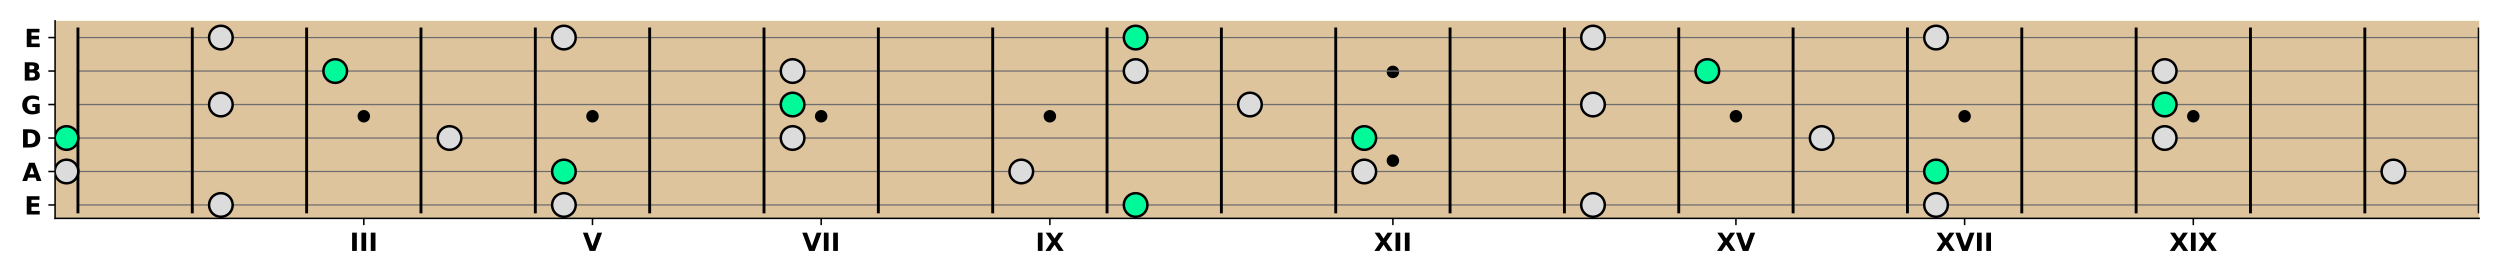 <?xml version="1.0" encoding="utf-8" standalone="no"?>
<!DOCTYPE svg PUBLIC "-//W3C//DTD SVG 1.1//EN"
  "http://www.w3.org/Graphics/SVG/1.1/DTD/svg11.dtd">
<!-- Created with matplotlib (https://matplotlib.org/) -->
<svg height="144pt" version="1.1" viewBox="0 0 1296 144" width="1296pt" xmlns="http://www.w3.org/2000/svg" xmlns:xlink="http://www.w3.org/1999/xlink">
 <defs>
  <style type="text/css">*{stroke-linecap:butt;stroke-linejoin:round;}</style>
 </defs>
 <g id="figure_1">
  <g id="patch_1">
   <path d="M 0 144 
L 1296 144 
L 1296 0 
L 0 0 
z
" style="fill:none;"/>
  </g>
  <g id="axes_1">
   <g id="patch_2">
    <path d="M 28.55 113.2 
L 1285.2 113.2 
L 1285.2 10.8 
L 28.55 10.8 
z
" style="fill:#dec49d;"/>
   </g>
   <g id="PathCollection_1">
    <defs>
     <path d="M 0 2.739 
C 0.726 2.739 1.423 2.45 1.936 1.936 
C 2.45 1.423 2.739 0.726 2.739 0 
C 2.739 -0.726 2.45 -1.423 1.936 -1.936 
C 1.423 -2.45 0.726 -2.739 0 -2.739 
C -0.726 -2.739 -1.423 -2.45 -1.936 -1.936 
C -2.45 -1.423 -2.739 -0.726 -2.739 0 
C -2.739 0.726 -2.45 1.423 -1.936 1.936 
C -1.423 2.45 -0.726 2.739 0 2.739 
z
" id="m096690d84c" style="stroke:#000000;"/>
    </defs>
    <g clip-path="url(#p97cf91e60a)">
     <use style="stroke:#000000;" x="188.595" xlink:href="#m096690d84c" y="60.264"/>
    </g>
   </g>
   <g id="PathCollection_2">
    <g clip-path="url(#p97cf91e60a)">
     <use style="stroke:#000000;" x="307.147" xlink:href="#m096690d84c" y="60.264"/>
    </g>
   </g>
   <g id="PathCollection_3">
    <g clip-path="url(#p97cf91e60a)">
     <use style="stroke:#000000;" x="425.699" xlink:href="#m096690d84c" y="60.264"/>
    </g>
   </g>
   <g id="PathCollection_4">
    <g clip-path="url(#p97cf91e60a)">
     <use style="stroke:#000000;" x="544.251" xlink:href="#m096690d84c" y="60.264"/>
    </g>
   </g>
   <g id="PathCollection_5">
    <g clip-path="url(#p97cf91e60a)">
     <use style="stroke:#000000;" x="722.079" xlink:href="#m096690d84c" y="83.261"/>
    </g>
   </g>
   <g id="PathCollection_6">
    <g clip-path="url(#p97cf91e60a)">
     <use style="stroke:#000000;" x="722.079" xlink:href="#m096690d84c" y="37.268"/>
    </g>
   </g>
   <g id="PathCollection_7">
    <g clip-path="url(#p97cf91e60a)">
     <use style="stroke:#000000;" x="899.906" xlink:href="#m096690d84c" y="60.264"/>
    </g>
   </g>
   <g id="PathCollection_8">
    <g clip-path="url(#p97cf91e60a)">
     <use style="stroke:#000000;" x="1018.458" xlink:href="#m096690d84c" y="60.264"/>
    </g>
   </g>
   <g id="PathCollection_9">
    <g clip-path="url(#p97cf91e60a)">
     <use style="stroke:#000000;" x="1137.01" xlink:href="#m096690d84c" y="60.264"/>
    </g>
   </g>
   <g id="matplotlib.axis_1">
    <g id="xtick_1">
     <g id="line2d_1">
      <defs>
       <path d="M 0 0 
L 0 3.5 
" id="mede15431c8" style="stroke:#000000;stroke-width:0.8;"/>
      </defs>
      <g>
       <use style="stroke:#000000;stroke-width:0.8;" x="188.595" xlink:href="#mede15431c8" y="113.2"/>
      </g>
     </g>
     <g id="text_1">
      <!-- III -->
      <g transform="translate(181.34 130.078)scale(0.13 -0.13)">
       <defs>
        <path d="M 9.188 72.906 
L 27.984 72.906 
L 27.984 0 
L 9.188 0 
z
" id="DejaVuSans-Bold-73"/>
       </defs>
       <use xlink:href="#DejaVuSans-Bold-73"/>
       <use x="37.207" xlink:href="#DejaVuSans-Bold-73"/>
       <use x="74.414" xlink:href="#DejaVuSans-Bold-73"/>
      </g>
     </g>
    </g>
    <g id="xtick_2">
     <g id="line2d_2">
      <g>
       <use style="stroke:#000000;stroke-width:0.8;" x="307.147" xlink:href="#mede15431c8" y="113.2"/>
      </g>
     </g>
     <g id="text_2">
      <!-- V -->
      <g transform="translate(302.117 130.078)scale(0.13 -0.13)">
       <defs>
        <path d="M 0.484 72.906 
L 19.391 72.906 
L 38.719 19.094 
L 58.016 72.906 
L 76.906 72.906 
L 49.906 0 
L 27.484 0 
z
" id="DejaVuSans-Bold-86"/>
       </defs>
       <use xlink:href="#DejaVuSans-Bold-86"/>
      </g>
     </g>
    </g>
    <g id="xtick_3">
     <g id="line2d_3">
      <g>
       <use style="stroke:#000000;stroke-width:0.8;" x="425.699" xlink:href="#mede15431c8" y="113.2"/>
      </g>
     </g>
     <g id="text_3">
      <!-- VII -->
      <g transform="translate(415.832 130.078)scale(0.13 -0.13)">
       <use xlink:href="#DejaVuSans-Bold-86"/>
       <use x="77.393" xlink:href="#DejaVuSans-Bold-73"/>
       <use x="114.6" xlink:href="#DejaVuSans-Bold-73"/>
      </g>
     </g>
    </g>
    <g id="xtick_4">
     <g id="line2d_4">
      <g>
       <use style="stroke:#000000;stroke-width:0.8;" x="544.251" xlink:href="#mede15431c8" y="113.2"/>
      </g>
     </g>
     <g id="text_4">
      <!-- IX -->
      <g transform="translate(536.821 130.078)scale(0.13 -0.13)">
       <defs>
        <path d="M 49.812 37.203 
L 75.094 0 
L 55.516 0 
L 38.484 24.906 
L 21.578 0 
L 1.906 0 
L 27.203 37.203 
L 2.875 72.906 
L 22.516 72.906 
L 38.484 49.422 
L 54.391 72.906 
L 74.125 72.906 
z
" id="DejaVuSans-Bold-88"/>
       </defs>
       <use xlink:href="#DejaVuSans-Bold-73"/>
       <use x="37.207" xlink:href="#DejaVuSans-Bold-88"/>
      </g>
     </g>
    </g>
    <g id="xtick_5">
     <g id="line2d_5">
      <g>
       <use style="stroke:#000000;stroke-width:0.8;" x="722.079" xlink:href="#mede15431c8" y="113.2"/>
      </g>
     </g>
     <g id="text_5">
      <!-- XII -->
      <g transform="translate(712.231 130.078)scale(0.13 -0.13)">
       <use xlink:href="#DejaVuSans-Bold-88"/>
       <use x="77.1" xlink:href="#DejaVuSans-Bold-73"/>
       <use x="114.307" xlink:href="#DejaVuSans-Bold-73"/>
      </g>
     </g>
    </g>
    <g id="xtick_6">
     <g id="line2d_6">
      <g>
       <use style="stroke:#000000;stroke-width:0.8;" x="899.906" xlink:href="#mede15431c8" y="113.2"/>
      </g>
     </g>
     <g id="text_6">
      <!-- XV -->
      <g transform="translate(889.865 130.078)scale(0.13 -0.13)">
       <use xlink:href="#DejaVuSans-Bold-88"/>
       <use x="77.1" xlink:href="#DejaVuSans-Bold-86"/>
      </g>
     </g>
    </g>
    <g id="xtick_7">
     <g id="line2d_7">
      <g>
       <use style="stroke:#000000;stroke-width:0.8;" x="1018.458" xlink:href="#mede15431c8" y="113.2"/>
      </g>
     </g>
     <g id="text_7">
      <!-- XVII -->
      <g transform="translate(1003.58 130.078)scale(0.13 -0.13)">
       <use xlink:href="#DejaVuSans-Bold-88"/>
       <use x="77.1" xlink:href="#DejaVuSans-Bold-86"/>
       <use x="154.492" xlink:href="#DejaVuSans-Bold-73"/>
       <use x="191.699" xlink:href="#DejaVuSans-Bold-73"/>
      </g>
     </g>
    </g>
    <g id="xtick_8">
     <g id="line2d_8">
      <g>
       <use style="stroke:#000000;stroke-width:0.8;" x="1137.01" xlink:href="#mede15431c8" y="113.2"/>
      </g>
     </g>
     <g id="text_8">
      <!-- XIX -->
      <g transform="translate(1124.57 130.078)scale(0.13 -0.13)">
       <use xlink:href="#DejaVuSans-Bold-88"/>
       <use x="77.1" xlink:href="#DejaVuSans-Bold-73"/>
       <use x="114.307" xlink:href="#DejaVuSans-Bold-88"/>
      </g>
     </g>
    </g>
   </g>
   <g id="matplotlib.axis_2">
    <g id="ytick_1">
     <g id="line2d_9">
      <defs>
       <path d="M 0 0 
L -3.5 0 
" id="m8a06b30d5a" style="stroke:#000000;stroke-width:0.8;"/>
      </defs>
      <g>
       <use style="stroke:#000000;stroke-width:0.8;" x="28.55" xlink:href="#m8a06b30d5a" y="106.258"/>
      </g>
     </g>
     <g id="text_9">
      <!-- E -->
      <g transform="translate(12.669 111.197)scale(0.13 -0.13)">
       <defs>
        <path d="M 9.188 72.906 
L 59.906 72.906 
L 59.906 58.688 
L 27.984 58.688 
L 27.984 45.125 
L 58.016 45.125 
L 58.016 30.906 
L 27.984 30.906 
L 27.984 14.203 
L 60.984 14.203 
L 60.984 0 
L 9.188 0 
z
" id="DejaVuSans-Bold-69"/>
       </defs>
       <use xlink:href="#DejaVuSans-Bold-69"/>
      </g>
     </g>
    </g>
    <g id="ytick_2">
     <g id="line2d_10">
      <g>
       <use style="stroke:#000000;stroke-width:0.8;" x="28.55" xlink:href="#m8a06b30d5a" y="88.902"/>
      </g>
     </g>
     <g id="text_10">
      <!-- A -->
      <g transform="translate(11.489 93.841)scale(0.13 -0.13)">
       <defs>
        <path d="M 53.422 13.281 
L 24.031 13.281 
L 19.391 0 
L 0.484 0 
L 27.484 72.906 
L 49.906 72.906 
L 76.906 0 
L 58.016 0 
z
M 28.719 26.812 
L 48.688 26.812 
L 38.719 55.812 
z
" id="DejaVuSans-Bold-65"/>
       </defs>
       <use xlink:href="#DejaVuSans-Bold-65"/>
      </g>
     </g>
    </g>
    <g id="ytick_3">
     <g id="line2d_11">
      <g>
       <use style="stroke:#000000;stroke-width:0.8;" x="28.55" xlink:href="#m8a06b30d5a" y="71.546"/>
      </g>
     </g>
     <g id="text_11">
      <!-- D -->
      <g transform="translate(10.758 76.485)scale(0.13 -0.13)">
       <defs>
        <path d="M 27.984 58.688 
L 27.984 14.203 
L 34.719 14.203 
Q 46.234 14.203 52.312 19.922 
Q 58.406 25.641 58.406 36.531 
Q 58.406 47.359 52.344 53.016 
Q 46.297 58.688 34.719 58.688 
z
M 9.188 72.906 
L 29 72.906 
Q 45.609 72.906 53.734 70.531 
Q 61.859 68.172 67.672 62.5 
Q 72.797 57.562 75.281 51.109 
Q 77.781 44.672 77.781 36.531 
Q 77.781 28.266 75.281 21.797 
Q 72.797 15.328 67.672 10.406 
Q 61.812 4.734 53.609 2.359 
Q 45.406 0 29 0 
L 9.188 0 
z
" id="DejaVuSans-Bold-68"/>
       </defs>
       <use xlink:href="#DejaVuSans-Bold-68"/>
      </g>
     </g>
    </g>
    <g id="ytick_4">
     <g id="line2d_12">
      <g>
       <use style="stroke:#000000;stroke-width:0.8;" x="28.55" xlink:href="#m8a06b30d5a" y="54.19"/>
      </g>
     </g>
     <g id="text_12">
      <!-- G -->
      <g transform="translate(10.88 59.129)scale(0.13 -0.13)">
       <defs>
        <path d="M 74.703 5.422 
Q 67.672 2 60.109 0.281 
Q 52.547 -1.422 44.484 -1.422 
Q 26.266 -1.422 15.625 8.766 
Q 4.984 18.953 4.984 36.375 
Q 4.984 54 15.812 64.109 
Q 26.656 74.219 45.516 74.219 
Q 52.781 74.219 59.438 72.844 
Q 66.109 71.484 72.016 68.797 
L 72.016 53.719 
Q 65.922 57.172 59.891 58.875 
Q 53.859 60.594 47.797 60.594 
Q 36.578 60.594 30.5 54.312 
Q 24.422 48.047 24.422 36.375 
Q 24.422 24.812 30.281 18.5 
Q 36.141 12.203 46.922 12.203 
Q 49.859 12.203 52.375 12.562 
Q 54.891 12.938 56.891 13.719 
L 56.891 27.875 
L 45.406 27.875 
L 45.406 40.484 
L 74.703 40.484 
z
" id="DejaVuSans-Bold-71"/>
       </defs>
       <use xlink:href="#DejaVuSans-Bold-71"/>
      </g>
     </g>
    </g>
    <g id="ytick_5">
     <g id="line2d_13">
      <g>
       <use style="stroke:#000000;stroke-width:0.8;" x="28.55" xlink:href="#m8a06b30d5a" y="36.834"/>
      </g>
     </g>
     <g id="text_13">
      <!-- B -->
      <g transform="translate(11.642 41.773)scale(0.13 -0.13)">
       <defs>
        <path d="M 38.375 44.672 
Q 42.828 44.672 45.109 46.625 
Q 47.406 48.578 47.406 52.391 
Q 47.406 56.156 45.109 58.125 
Q 42.828 60.109 38.375 60.109 
L 27.984 60.109 
L 27.984 44.672 
z
M 39.016 12.797 
Q 44.672 12.797 47.531 15.188 
Q 50.391 17.578 50.391 22.406 
Q 50.391 27.156 47.562 29.516 
Q 44.734 31.891 39.016 31.891 
L 27.984 31.891 
L 27.984 12.797 
z
M 56.5 39.016 
Q 62.547 37.25 65.859 32.516 
Q 69.188 27.781 69.188 20.906 
Q 69.188 10.359 62.062 5.172 
Q 54.938 0 40.375 0 
L 9.188 0 
L 9.188 72.906 
L 37.406 72.906 
Q 52.594 72.906 59.406 68.312 
Q 66.219 63.719 66.219 53.609 
Q 66.219 48.297 63.719 44.562 
Q 61.234 40.828 56.5 39.016 
z
" id="DejaVuSans-Bold-66"/>
       </defs>
       <use xlink:href="#DejaVuSans-Bold-66"/>
      </g>
     </g>
    </g>
    <g id="ytick_6">
     <g id="line2d_14">
      <g>
       <use style="stroke:#000000;stroke-width:0.8;" x="28.55" xlink:href="#m8a06b30d5a" y="19.478"/>
      </g>
     </g>
     <g id="text_14">
      <!-- E -->
      <g transform="translate(12.669 24.417)scale(0.13 -0.13)">
       <use xlink:href="#DejaVuSans-Bold-69"/>
      </g>
     </g>
    </g>
   </g>
   <g id="LineCollection_1">
    <path clip-path="url(#p97cf91e60a)" d="M 40.405 106.258 
L 1285.2 106.258 
" style="fill:none;stroke:#6e6e6e;stroke-width:0.66;"/>
   </g>
   <g id="LineCollection_2">
    <path clip-path="url(#p97cf91e60a)" d="M 40.405 88.902 
L 1285.2 88.902 
" style="fill:none;stroke:#6e6e6e;stroke-width:0.66;"/>
   </g>
   <g id="LineCollection_3">
    <path clip-path="url(#p97cf91e60a)" d="M 40.405 71.546 
L 1285.2 71.546 
" style="fill:none;stroke:#6e6e6e;stroke-width:0.66;"/>
   </g>
   <g id="LineCollection_4">
    <path clip-path="url(#p97cf91e60a)" d="M 40.405 54.19 
L 1285.2 54.19 
" style="fill:none;stroke:#6e6e6e;stroke-width:0.66;"/>
   </g>
   <g id="LineCollection_5">
    <path clip-path="url(#p97cf91e60a)" d="M 40.405 36.834 
L 1285.2 36.834 
" style="fill:none;stroke:#6e6e6e;stroke-width:0.66;"/>
   </g>
   <g id="LineCollection_6">
    <path clip-path="url(#p97cf91e60a)" d="M 40.405 19.478 
L 1285.2 19.478 
" style="fill:none;stroke:#6e6e6e;stroke-width:0.66;"/>
   </g>
   <g id="LineCollection_7">
    <path clip-path="url(#p97cf91e60a)" d="M 40.405 110.597 
L 40.405 14.271 
" style="fill:none;stroke:#000000;stroke-width:1.5;"/>
   </g>
   <g id="LineCollection_8">
    <path clip-path="url(#p97cf91e60a)" d="M 99.681 110.597 
L 99.681 14.271 
" style="fill:none;stroke:#000000;stroke-width:1.5;"/>
   </g>
   <g id="LineCollection_9">
    <path clip-path="url(#p97cf91e60a)" d="M 158.957 110.597 
L 158.957 14.271 
" style="fill:none;stroke:#000000;stroke-width:1.5;"/>
   </g>
   <g id="LineCollection_10">
    <path clip-path="url(#p97cf91e60a)" d="M 218.233 110.597 
L 218.233 14.271 
" style="fill:none;stroke:#000000;stroke-width:1.5;"/>
   </g>
   <g id="LineCollection_11">
    <path clip-path="url(#p97cf91e60a)" d="M 277.509 110.597 
L 277.509 14.271 
" style="fill:none;stroke:#000000;stroke-width:1.5;"/>
   </g>
   <g id="LineCollection_12">
    <path clip-path="url(#p97cf91e60a)" d="M 336.785 110.597 
L 336.785 14.271 
" style="fill:none;stroke:#000000;stroke-width:1.5;"/>
   </g>
   <g id="LineCollection_13">
    <path clip-path="url(#p97cf91e60a)" d="M 396.061 110.597 
L 396.061 14.271 
" style="fill:none;stroke:#000000;stroke-width:1.5;"/>
   </g>
   <g id="LineCollection_14">
    <path clip-path="url(#p97cf91e60a)" d="M 455.337 110.597 
L 455.337 14.271 
" style="fill:none;stroke:#000000;stroke-width:1.5;"/>
   </g>
   <g id="LineCollection_15">
    <path clip-path="url(#p97cf91e60a)" d="M 514.613 110.597 
L 514.613 14.271 
" style="fill:none;stroke:#000000;stroke-width:1.5;"/>
   </g>
   <g id="LineCollection_16">
    <path clip-path="url(#p97cf91e60a)" d="M 573.889 110.597 
L 573.889 14.271 
" style="fill:none;stroke:#000000;stroke-width:1.5;"/>
   </g>
   <g id="LineCollection_17">
    <path clip-path="url(#p97cf91e60a)" d="M 633.165 110.597 
L 633.165 14.271 
" style="fill:none;stroke:#000000;stroke-width:1.5;"/>
   </g>
   <g id="LineCollection_18">
    <path clip-path="url(#p97cf91e60a)" d="M 692.441 110.597 
L 692.441 14.271 
" style="fill:none;stroke:#000000;stroke-width:1.5;"/>
   </g>
   <g id="LineCollection_19">
    <path clip-path="url(#p97cf91e60a)" d="M 751.717 110.597 
L 751.717 14.271 
" style="fill:none;stroke:#000000;stroke-width:1.5;"/>
   </g>
   <g id="LineCollection_20">
    <path clip-path="url(#p97cf91e60a)" d="M 810.992 110.597 
L 810.992 14.271 
" style="fill:none;stroke:#000000;stroke-width:1.5;"/>
   </g>
   <g id="LineCollection_21">
    <path clip-path="url(#p97cf91e60a)" d="M 870.268 110.597 
L 870.268 14.271 
" style="fill:none;stroke:#000000;stroke-width:1.5;"/>
   </g>
   <g id="LineCollection_22">
    <path clip-path="url(#p97cf91e60a)" d="M 929.544 110.597 
L 929.544 14.271 
" style="fill:none;stroke:#000000;stroke-width:1.5;"/>
   </g>
   <g id="LineCollection_23">
    <path clip-path="url(#p97cf91e60a)" d="M 988.82 110.597 
L 988.82 14.271 
" style="fill:none;stroke:#000000;stroke-width:1.5;"/>
   </g>
   <g id="LineCollection_24">
    <path clip-path="url(#p97cf91e60a)" d="M 1048.096 110.597 
L 1048.096 14.271 
" style="fill:none;stroke:#000000;stroke-width:1.5;"/>
   </g>
   <g id="LineCollection_25">
    <path clip-path="url(#p97cf91e60a)" d="M 1107.372 110.597 
L 1107.372 14.271 
" style="fill:none;stroke:#000000;stroke-width:1.5;"/>
   </g>
   <g id="LineCollection_26">
    <path clip-path="url(#p97cf91e60a)" d="M 1166.648 110.597 
L 1166.648 14.271 
" style="fill:none;stroke:#000000;stroke-width:1.5;"/>
   </g>
   <g id="LineCollection_27">
    <path clip-path="url(#p97cf91e60a)" d="M 1225.924 110.597 
L 1225.924 14.271 
" style="fill:none;stroke:#000000;stroke-width:1.5;"/>
   </g>
   <g id="LineCollection_28">
    <path clip-path="url(#p97cf91e60a)" d="M 1285.2 110.597 
L 1285.2 14.271 
" style="fill:none;stroke:#000000;stroke-width:1.5;"/>
   </g>
   <g id="patch_3">
    <path d="M 28.55 113.2 
L 28.55 10.8 
" style="fill:none;stroke:#000000;stroke-linecap:square;stroke-linejoin:miter;stroke-width:0.8;"/>
   </g>
   <g id="patch_4">
    <path d="M 28.55 113.2 
L 1285.2 113.2 
" style="fill:none;stroke:#000000;stroke-linecap:square;stroke-linejoin:miter;stroke-width:0.8;"/>
   </g>
   <g id="PathCollection_10">
    <defs>
     <path d="M 0 6.124 
C 1.624 6.124 3.182 5.478 4.33 4.33 
C 5.478 3.182 6.124 1.624 6.124 -0 
C 6.124 -1.624 5.478 -3.182 4.33 -4.33 
C 3.182 -5.478 1.624 -6.124 0 -6.124 
C -1.624 -6.124 -3.182 -5.478 -4.33 -4.33 
C -5.478 -3.182 -6.124 -1.624 -6.124 0 
C -6.124 1.624 -5.478 3.182 -4.33 4.33 
C -3.182 5.478 -1.624 6.124 0 6.124 
z
" id="C0_0_b586823b94"/>
    </defs>
    <g clip-path="url(#p97cf91e60a)">
     <use style="fill:#dcdcdc;stroke:#000000;stroke-width:1.3;" x="114.5" xlink:href="#C0_0_b586823b94" y="106.258"/>
    </g>
    <g clip-path="url(#p97cf91e60a)">
     <use style="fill:#dcdcdc;stroke:#000000;stroke-width:1.3;" x="292.328" xlink:href="#C0_0_b586823b94" y="106.258"/>
    </g>
    <g clip-path="url(#p97cf91e60a)">
     <use style="fill:#00fa9a;stroke:#000000;stroke-width:1.3;" x="588.708" xlink:href="#C0_0_b586823b94" y="106.258"/>
    </g>
    <g clip-path="url(#p97cf91e60a)">
     <use style="fill:#dcdcdc;stroke:#000000;stroke-width:1.3;" x="825.811" xlink:href="#C0_0_b586823b94" y="106.258"/>
    </g>
    <g clip-path="url(#p97cf91e60a)">
     <use style="fill:#dcdcdc;stroke:#000000;stroke-width:1.3;" x="1003.639" xlink:href="#C0_0_b586823b94" y="106.258"/>
    </g>
    <g clip-path="url(#p97cf91e60a)">
     <use style="fill:#dcdcdc;stroke:#000000;stroke-width:1.3;" x="34.478" xlink:href="#C0_0_b586823b94" y="88.902"/>
    </g>
    <g clip-path="url(#p97cf91e60a)">
     <use style="fill:#00fa9a;stroke:#000000;stroke-width:1.3;" x="292.328" xlink:href="#C0_0_b586823b94" y="88.902"/>
    </g>
    <g clip-path="url(#p97cf91e60a)">
     <use style="fill:#dcdcdc;stroke:#000000;stroke-width:1.3;" x="529.432" xlink:href="#C0_0_b586823b94" y="88.902"/>
    </g>
    <g clip-path="url(#p97cf91e60a)">
     <use style="fill:#dcdcdc;stroke:#000000;stroke-width:1.3;" x="707.26" xlink:href="#C0_0_b586823b94" y="88.902"/>
    </g>
    <g clip-path="url(#p97cf91e60a)">
     <use style="fill:#00fa9a;stroke:#000000;stroke-width:1.3;" x="1003.639" xlink:href="#C0_0_b586823b94" y="88.902"/>
    </g>
    <g clip-path="url(#p97cf91e60a)">
     <use style="fill:#dcdcdc;stroke:#000000;stroke-width:1.3;" x="1240.743" xlink:href="#C0_0_b586823b94" y="88.902"/>
    </g>
    <g clip-path="url(#p97cf91e60a)">
     <use style="fill:#00fa9a;stroke:#000000;stroke-width:1.3;" x="34.478" xlink:href="#C0_0_b586823b94" y="71.546"/>
    </g>
    <g clip-path="url(#p97cf91e60a)">
     <use style="fill:#dcdcdc;stroke:#000000;stroke-width:1.3;" x="233.052" xlink:href="#C0_0_b586823b94" y="71.546"/>
    </g>
    <g clip-path="url(#p97cf91e60a)">
     <use style="fill:#dcdcdc;stroke:#000000;stroke-width:1.3;" x="410.88" xlink:href="#C0_0_b586823b94" y="71.546"/>
    </g>
    <g clip-path="url(#p97cf91e60a)">
     <use style="fill:#00fa9a;stroke:#000000;stroke-width:1.3;" x="707.26" xlink:href="#C0_0_b586823b94" y="71.546"/>
    </g>
    <g clip-path="url(#p97cf91e60a)">
     <use style="fill:#dcdcdc;stroke:#000000;stroke-width:1.3;" x="944.363" xlink:href="#C0_0_b586823b94" y="71.546"/>
    </g>
    <g clip-path="url(#p97cf91e60a)">
     <use style="fill:#dcdcdc;stroke:#000000;stroke-width:1.3;" x="1122.191" xlink:href="#C0_0_b586823b94" y="71.546"/>
    </g>
    <g clip-path="url(#p97cf91e60a)">
     <use style="fill:#dcdcdc;stroke:#000000;stroke-width:1.3;" x="114.5" xlink:href="#C0_0_b586823b94" y="54.19"/>
    </g>
    <g clip-path="url(#p97cf91e60a)">
     <use style="fill:#00fa9a;stroke:#000000;stroke-width:1.3;" x="410.88" xlink:href="#C0_0_b586823b94" y="54.19"/>
    </g>
    <g clip-path="url(#p97cf91e60a)">
     <use style="fill:#dcdcdc;stroke:#000000;stroke-width:1.3;" x="647.984" xlink:href="#C0_0_b586823b94" y="54.19"/>
    </g>
    <g clip-path="url(#p97cf91e60a)">
     <use style="fill:#dcdcdc;stroke:#000000;stroke-width:1.3;" x="825.811" xlink:href="#C0_0_b586823b94" y="54.19"/>
    </g>
    <g clip-path="url(#p97cf91e60a)">
     <use style="fill:#00fa9a;stroke:#000000;stroke-width:1.3;" x="1122.191" xlink:href="#C0_0_b586823b94" y="54.19"/>
    </g>
    <g clip-path="url(#p97cf91e60a)">
     <use style="fill:#00fa9a;stroke:#000000;stroke-width:1.3;" x="173.776" xlink:href="#C0_0_b586823b94" y="36.834"/>
    </g>
    <g clip-path="url(#p97cf91e60a)">
     <use style="fill:#dcdcdc;stroke:#000000;stroke-width:1.3;" x="410.88" xlink:href="#C0_0_b586823b94" y="36.834"/>
    </g>
    <g clip-path="url(#p97cf91e60a)">
     <use style="fill:#dcdcdc;stroke:#000000;stroke-width:1.3;" x="588.708" xlink:href="#C0_0_b586823b94" y="36.834"/>
    </g>
    <g clip-path="url(#p97cf91e60a)">
     <use style="fill:#00fa9a;stroke:#000000;stroke-width:1.3;" x="885.087" xlink:href="#C0_0_b586823b94" y="36.834"/>
    </g>
    <g clip-path="url(#p97cf91e60a)">
     <use style="fill:#dcdcdc;stroke:#000000;stroke-width:1.3;" x="1122.191" xlink:href="#C0_0_b586823b94" y="36.834"/>
    </g>
    <g clip-path="url(#p97cf91e60a)">
     <use style="fill:#dcdcdc;stroke:#000000;stroke-width:1.3;" x="114.5" xlink:href="#C0_0_b586823b94" y="19.478"/>
    </g>
    <g clip-path="url(#p97cf91e60a)">
     <use style="fill:#dcdcdc;stroke:#000000;stroke-width:1.3;" x="292.328" xlink:href="#C0_0_b586823b94" y="19.478"/>
    </g>
    <g clip-path="url(#p97cf91e60a)">
     <use style="fill:#00fa9a;stroke:#000000;stroke-width:1.3;" x="588.708" xlink:href="#C0_0_b586823b94" y="19.478"/>
    </g>
    <g clip-path="url(#p97cf91e60a)">
     <use style="fill:#dcdcdc;stroke:#000000;stroke-width:1.3;" x="825.811" xlink:href="#C0_0_b586823b94" y="19.478"/>
    </g>
    <g clip-path="url(#p97cf91e60a)">
     <use style="fill:#dcdcdc;stroke:#000000;stroke-width:1.3;" x="1003.639" xlink:href="#C0_0_b586823b94" y="19.478"/>
    </g>
   </g>
  </g>
 </g>
 <defs>
  <clipPath id="p97cf91e60a">
   <rect height="102.4" width="1256.65" x="28.55" y="10.8"/>
  </clipPath>
 </defs>
</svg>
